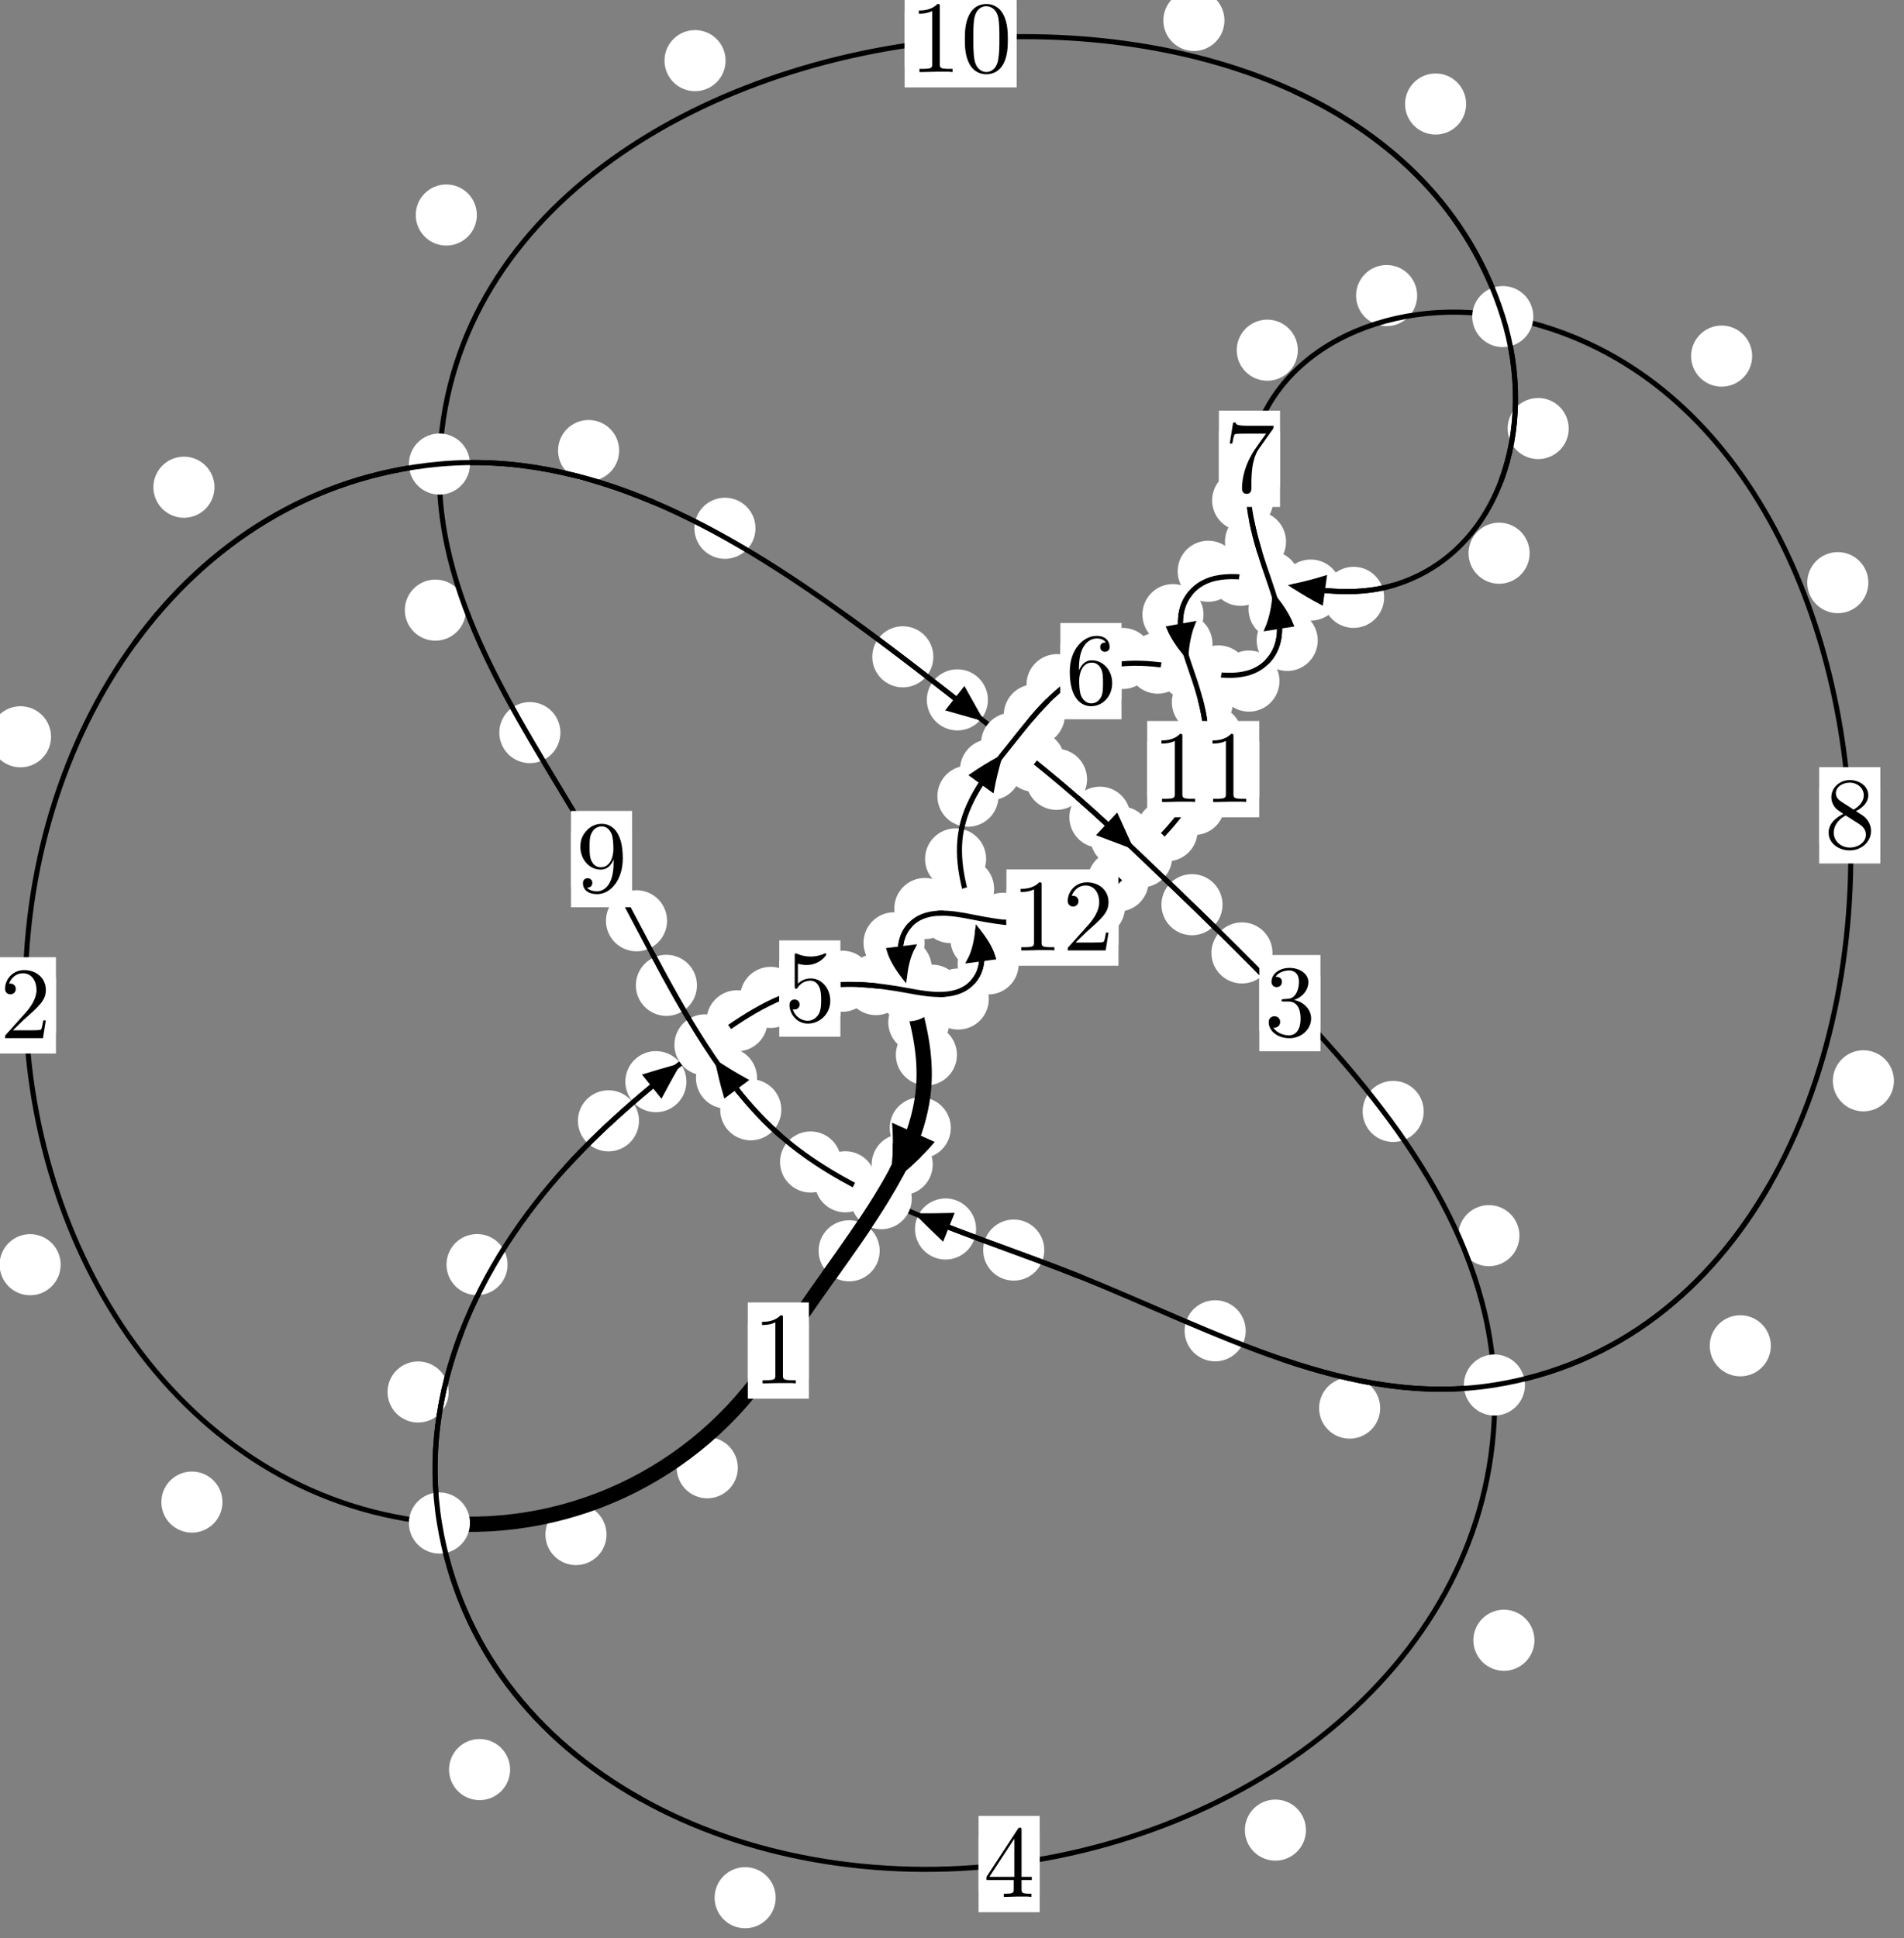 <?xml version="1.0"?>
<!-- Created by MetaPost 1.999 on 2021.07.05:2357 -->
<svg version="1.1" xmlns="http://www.w3.org/2000/svg" xmlns:xlink="http://www.w3.org/1999/xlink" width="186.32" height="189.636" viewBox="0 0 186.32 189.636">
<rect x="0" y="0" width="186.32" height="189.636" fill="#808080" stroke="none"/>
<!-- Original BoundingBox: -43.983704 -39.646957 142.336105 149.989365 -->
  <defs>
    <g transform="scale(0.01,0.01)" id="GLYPHcmr10_48">
      <path style="fill-rule: evenodd;" d="M460 -320C460 -400,455 -480,420 -554C374 -650,292 -666,250 -666C190 -666,117 -640,76 -547C44 -478,39 -400,39 -320C39 -245,43 -155,84 -79C127 2,200 22,249 22C303 22,379 1,423 -94C455 -163,460 -241,460 -320M249 -0C210 -0,151 -25,133 -121C122 -181,122 -273,122 -332C122 -396,122 -462,130 -516C149 -635,224 -644,249 -644C282 -644,348 -626,367 -527C377 -471,377 -395,377 -332C377 -257,377 -189,366 -125C351 -30,294 -0,249 -0"></path>
    </g>
    <g transform="scale(0.01,0.01)" id="GLYPHcmr10_49">
      <path style="fill-rule: evenodd;" d="M294 -640C294 -664,294 -666,271 -666C209 -602,121 -602,89 -602L89 -571C109 -571,168 -571,220 -597L220 -79C220 -43,217 -31,127 -31L95 -31L95 -0L257 -0L130 -3L217 -3L257 -3L297 -3L384 -3L419 -0L419 -31L387 -31C297 -31,294 -42,294 -79"></path>
    </g>
    <g transform="scale(0.01,0.01)" id="GLYPHcmr10_50">
      <path style="fill-rule: evenodd;" d="M127 -77L233 -180C389 -318,449 -372,449 -472C449 -586,359 -666,237 -666C124 -666,50 -574,50 -485C50 -429,100 -429,103 -429C120 -429,155 -441,155 -482C155 -508,137 -534,102 -534C94 -534,92 -534,89 -533C112 -598,166 -635,224 -635C315 -635,358 -554,358 -472C358 -392,308 -313,253 -251L61 -37C50 -26,50 -24,50 -0L421 -0L449 -174L424 -174C419 -144,412 -100,402 -85C395 -77,329 -77,307 -77"></path>
    </g>
    <g transform="scale(0.01,0.01)" id="GLYPHcmr10_51">
      <path style="fill-rule: evenodd;" d="M290 -352C372 -379,430 -449,430 -528C430 -610,342 -666,246 -666C145 -666,69 -606,69 -530C69 -497,91 -478,120 -478C151 -478,171 -500,171 -529C171 -579,124 -579,109 -579C140 -628,206 -641,242 -641C283 -641,338 -619,338 -529C338 -517,336 -459,310 -415C280 -367,246 -364,221 -363C213 -362,189 -360,182 -360C174 -359,167 -358,167 -348C167 -337,174 -337,191 -337L235 -337C317 -337,354 -269,354 -171C354 -35,285 -6,241 -6C198 -6,123 -23,88 -82C123 -77,154 -99,154 -137C154 -173,127 -193,98 -193C74 -193,42 -179,42 -135C42 -44,135 22,244 22C366 22,457 -69,457 -171C457 -253,394 -331,290 -352"></path>
    </g>
    <g transform="scale(0.01,0.01)" id="GLYPHcmr10_52">
      <path style="fill-rule: evenodd;" d="M294 -165L294 -78C294 -42,292 -31,218 -31L197 -31L197 -0L332 -0L238 -3L290 -3L332 -3L374 -3L427 -3L468 -0L468 -31L447 -31C373 -31,371 -42,371 -78L371 -165L471 -165L471 -196L371 -196L371 -651C371 -671,371 -677,355 -677C346 -677,343 -677,335 -665L28 -196L28 -165M300 -196L56 -196L300 -569"></path>
    </g>
    <g transform="scale(0.01,0.01)" id="GLYPHcmr10_53">
      <path style="fill-rule: evenodd;" d="M449 -201C449 -320,367 -420,259 -420C211 -420,168 -404,132 -369L132 -564C152 -558,185 -551,217 -551C340 -551,410 -642,410 -655C410 -661,407 -666,400 -666C399 -666,397 -666,392 -663C372 -654,323 -634,256 -634C216 -634,170 -641,123 -662C115 -665,113 -665,111 -665C101 -665,101 -657,101 -641L101 -345C101 -327,101 -319,115 -319C122 -319,124 -322,128 -328C139 -344,176 -398,257 -398C309 -398,334 -352,342 -334C358 -297,360 -258,360 -208C360 -173,360 -113,336 -71C312 -32,275 -6,229 -6C156 -6,99 -59,82 -118C85 -117,88 -116,99 -116C132 -116,149 -141,149 -165C149 -189,132 -214,99 -214C85 -214,50 -207,50 -161C50 -75,119 22,231 22C347 22,449 -74,449 -201"></path>
    </g>
    <g transform="scale(0.01,0.01)" id="GLYPHcmr10_54">
      <path style="fill-rule: evenodd;" d="M132 -328L132 -352C132 -605,256 -641,307 -641C331 -641,373 -635,395 -601C380 -601,340 -601,340 -556C340 -525,364 -510,386 -510C402 -510,432 -519,432 -558C432 -618,388 -666,305 -666C177 -666,42 -537,42 -316C42 -49,158 22,251 22C362 22,457 -72,457 -204C457 -331,368 -427,257 -427C189 -427,152 -376,132 -328M251 -6C188 -6,158 -66,152 -81C134 -128,134 -208,134 -226C134 -304,166 -404,256 -404C272 -404,318 -404,349 -342C367 -305,367 -254,367 -205C367 -157,367 -107,350 -71C320 -11,274 -6,251 -6"></path>
    </g>
    <g transform="scale(0.01,0.01)" id="GLYPHcmr10_55">
      <path style="fill-rule: evenodd;" d="M476 -609C485 -621,485 -623,485 -644L242 -644C120 -644,118 -657,114 -676L89 -676L56 -470L81 -470C84 -486,93 -549,106 -561C113 -567,191 -567,204 -567L411 -567C400 -551,321 -442,299 -409C209 -274,176 -135,176 -33C176 -23,176 22,222 22C268 22,268 -23,268 -33L268 -84C268 -139,271 -194,279 -248C283 -271,297 -357,341 -419"></path>
    </g>
    <g transform="scale(0.01,0.01)" id="GLYPHcmr10_56">
      <path style="fill-rule: evenodd;" d="M163 -457C117 -487,113 -521,113 -538C113 -599,178 -641,249 -641C322 -641,386 -589,386 -517C386 -460,347 -412,287 -377M309 -362C381 -399,430 -451,430 -517C430 -609,341 -666,250 -666C150 -666,69 -592,69 -499C69 -481,71 -436,113 -389C124 -377,161 -352,186 -335C128 -306,42 -250,42 -151C42 -45,144 22,249 22C362 22,457 -61,457 -168C457 -204,446 -249,408 -291C389 -312,373 -322,309 -362M209 -320L332 -242C360 -223,407 -193,407 -132C407 -58,332 -6,250 -6C164 -6,92 -68,92 -151C92 -209,124 -273,209 -320"></path>
    </g>
    <g transform="scale(0.01,0.01)" id="GLYPHcmr10_57">
      <path style="fill-rule: evenodd;" d="M367 -318L367 -286C367 -52,263 -6,205 -6C188 -6,134 -8,107 -42C151 -42,159 -71,159 -88C159 -119,135 -134,113 -134C97 -134,67 -125,67 -86C67 -19,121 22,206 22C335 22,457 -114,457 -329C457 -598,342 -666,253 -666C198 -666,149 -648,106 -603C65 -558,42 -516,42 -441C42 -316,130 -218,242 -218C303 -218,344 -260,367 -318M243 -241C227 -241,181 -241,150 -304C132 -341,132 -391,132 -440C132 -494,132 -541,153 -578C180 -628,218 -641,253 -641C299 -641,332 -607,349 -562C361 -530,365 -467,365 -421C365 -338,331 -241,243 -241"></path>
    </g>
  </defs>
  <path d="M72.199 143.594C72.199 142.801,71.884 142.041,71.324 141.48C70.763 140.92,70.003 140.605,69.21 140.605C68.418 140.605,67.658 140.92,67.097 141.48C66.537 142.041,66.222 142.801,66.222 143.594C66.222 144.386,66.537 145.146,67.097 145.707C67.658 146.267,68.418 146.582,69.21 146.582C70.003 146.582,70.763 146.267,71.324 145.707C71.884 145.146,72.199 144.386,72.199 143.594Z" style="fill: rgb(100%,100%,100%);stroke: none;"></path>
  <path d="M79.156 132.13C79.156 131.337,78.841 130.577,78.28 130.016C77.72 129.456,76.96 129.141,76.167 129.141C75.374 129.141,74.614 129.456,74.054 130.016C73.493 130.577,73.178 131.337,73.178 132.13C73.178 132.922,73.493 133.683,74.054 134.243C74.614 134.804,75.374 135.119,76.167 135.119C76.96 135.119,77.72 134.804,78.28 134.243C78.841 133.683,79.156 132.922,79.156 132.13Z" style="fill: rgb(100%,100%,100%);stroke: none;"></path>
  <path d="M21.767 146.953C21.767 146.161,21.452 145.401,20.891 144.84C20.331 144.28,19.571 143.965,18.778 143.965C17.985 143.965,17.225 144.28,16.665 144.84C16.104 145.401,15.789 146.161,15.789 146.953C15.789 147.746,16.104 148.506,16.665 149.067C17.225 149.627,17.985 149.942,18.778 149.942C19.571 149.942,20.331 149.627,20.891 149.067C21.452 148.506,21.767 147.746,21.767 146.953Z" style="fill: rgb(100%,100%,100%);stroke: none;"></path>
  <path d="M59.351 150.129C59.351 149.336,59.036 148.576,58.475 148.016C57.915 147.455,57.155 147.14,56.362 147.14C55.569 147.14,54.809 147.455,54.249 148.016C53.688 148.576,53.373 149.336,53.373 150.129C53.373 150.922,53.688 151.682,54.249 152.242C54.809 152.803,55.569 153.118,56.362 153.118C57.155 153.118,57.915 152.803,58.475 152.242C59.036 151.682,59.351 150.922,59.351 150.129Z" style="fill: rgb(100%,100%,100%);stroke: none;"></path>
  <path d="M4.994 72.081C4.994 71.288,4.679 70.528,4.118 69.968C3.558 69.407,2.798 69.092,2.005 69.092C1.212 69.092,0.452 69.407,-0.108 69.968C-0.669 70.528,-0.984 71.288,-0.984 72.081C-0.984 72.874,-0.669 73.634,-0.108 74.194C0.452 74.755,1.212 75.07,2.005 75.07C2.798 75.07,3.558 74.755,4.118 74.194C4.679 73.634,4.994 72.874,4.994 72.081Z" style="fill: rgb(100%,100%,100%);stroke: none;"></path>
  <path d="M5.937 123.729C5.937 122.936,5.622 122.176,5.062 121.616C4.501 121.055,3.741 120.74,2.949 120.74C2.156 120.74,1.396 121.055,0.835 121.616C0.275 122.176,-0.04 122.936,-0.04 123.729C-0.04 124.522,0.275 125.282,0.835 125.842C1.396 126.403,2.156 126.718,2.949 126.718C3.741 126.718,4.501 126.403,5.062 125.842C5.622 125.282,5.937 124.522,5.937 123.729Z" style="fill: rgb(100%,100%,100%);stroke: none;"></path>
  <path d="M60.588 44.079C60.588 43.286,60.273 42.526,59.712 41.965C59.152 41.405,58.392 41.09,57.599 41.09C56.806 41.09,56.046 41.405,55.486 41.965C54.925 42.526,54.61 43.286,54.61 44.079C54.61 44.871,54.925 45.632,55.486 46.192C56.046 46.752,56.806 47.067,57.599 47.067C58.392 47.067,59.152 46.752,59.712 46.192C60.273 45.632,60.588 44.871,60.588 44.079Z" style="fill: rgb(100%,100%,100%);stroke: none;"></path>
  <path d="M20.988 47.666C20.988 46.873,20.673 46.113,20.113 45.553C19.552 44.992,18.792 44.677,18 44.677C17.207 44.677,16.447 44.992,15.886 45.553C15.326 46.113,15.011 46.873,15.011 47.666C15.011 48.459,15.326 49.219,15.886 49.779C16.447 50.34,17.207 50.655,18 50.655C18.792 50.655,19.552 50.34,20.113 49.779C20.673 49.219,20.988 48.459,20.988 47.666Z" style="fill: rgb(100%,100%,100%);stroke: none;"></path>
  <path d="M91.336 64.258C91.336 63.466,91.021 62.705,90.461 62.145C89.901 61.584,89.14 61.269,88.348 61.269C87.555 61.269,86.795 61.584,86.234 62.145C85.674 62.705,85.359 63.466,85.359 64.258C85.359 65.051,85.674 65.811,86.234 66.372C86.795 66.932,87.555 67.247,88.348 67.247C89.14 67.247,89.901 66.932,90.461 66.372C91.021 65.811,91.336 65.051,91.336 64.258Z" style="fill: rgb(100%,100%,100%);stroke: none;"></path>
  <path d="M73.93 51.683C73.93 50.89,73.615 50.13,73.055 49.57C72.494 49.009,71.734 48.694,70.941 48.694C70.149 48.694,69.388 49.009,68.828 49.57C68.268 50.13,67.953 50.89,67.953 51.683C67.953 52.476,68.268 53.236,68.828 53.796C69.388 54.357,70.149 54.672,70.941 54.672C71.734 54.672,72.494 54.357,73.055 53.796C73.615 53.236,73.93 52.476,73.93 51.683Z" style="fill: rgb(100%,100%,100%);stroke: none;"></path>
  <path d="M104.182 74.478C104.182 73.686,103.867 72.926,103.306 72.365C102.746 71.805,101.986 71.49,101.193 71.49C100.4 71.49,99.64 71.805,99.08 72.365C98.519 72.926,98.204 73.686,98.204 74.478C98.204 75.271,98.519 76.031,99.08 76.592C99.64 77.152,100.4 77.467,101.193 77.467C101.986 77.467,102.746 77.152,103.306 76.592C103.867 76.031,104.182 75.271,104.182 74.478Z" style="fill: rgb(100%,100%,100%);stroke: none;"></path>
  <path d="M96.674 68.471C96.674 67.678,96.359 66.918,95.798 66.358C95.238 65.797,94.478 65.482,93.685 65.482C92.892 65.482,92.132 65.797,91.572 66.358C91.011 66.918,90.696 67.678,90.696 68.471C90.696 69.264,91.011 70.024,91.572 70.584C92.132 71.145,92.892 71.46,93.685 71.46C94.478 71.46,95.238 71.145,95.798 70.584C96.359 70.024,96.674 69.264,96.674 68.471Z" style="fill: rgb(100%,100%,100%);stroke: none;"></path>
  <path d="M110.622 79.949C110.622 79.157,110.307 78.397,109.747 77.836C109.186 77.276,108.426 76.961,107.634 76.961C106.841 76.961,106.081 77.276,105.52 77.836C104.96 78.397,104.645 79.157,104.645 79.949C104.645 80.742,104.96 81.502,105.52 82.063C106.081 82.623,106.841 82.938,107.634 82.938C108.426 82.938,109.186 82.623,109.747 82.063C110.307 81.502,110.622 80.742,110.622 79.949Z" style="fill: rgb(100%,100%,100%);stroke: none;"></path>
  <path d="M106.377 76.245C106.377 75.452,106.062 74.692,105.502 74.132C104.941 73.571,104.181 73.256,103.389 73.256C102.596 73.256,101.836 73.571,101.275 74.132C100.715 74.692,100.4 75.452,100.4 76.245C100.4 77.038,100.715 77.798,101.275 78.358C101.836 78.919,102.596 79.234,103.389 79.234C104.181 79.234,104.941 78.919,105.502 78.358C106.062 77.798,106.377 77.038,106.377 76.245Z" style="fill: rgb(100%,100%,100%);stroke: none;"></path>
  <path d="M119.632 88.508C119.632 87.715,119.318 86.955,118.757 86.395C118.197 85.834,117.436 85.519,116.644 85.519C115.851 85.519,115.091 85.834,114.53 86.395C113.97 86.955,113.655 87.715,113.655 88.508C113.655 89.301,113.97 90.061,114.53 90.621C115.091 91.182,115.851 91.497,116.644 91.497C117.436 91.497,118.197 91.182,118.757 90.621C119.318 90.061,119.632 89.301,119.632 88.508Z" style="fill: rgb(100%,100%,100%);stroke: none;"></path>
  <path d="M112.669 81.885C112.669 81.092,112.354 80.332,111.794 79.772C111.233 79.211,110.473 78.896,109.681 78.896C108.888 78.896,108.128 79.211,107.567 79.772C107.007 80.332,106.692 81.092,106.692 81.885C106.692 82.678,107.007 83.438,107.567 83.998C108.128 84.559,108.888 84.874,109.681 84.874C110.473 84.874,111.233 84.559,111.794 83.998C112.354 83.438,112.669 82.678,112.669 81.885Z" style="fill: rgb(100%,100%,100%);stroke: none;"></path>
  <path d="M139.321 108.734C139.321 107.941,139.007 107.181,138.446 106.62C137.886 106.06,137.125 105.745,136.333 105.745C135.54 105.745,134.78 106.06,134.219 106.62C133.659 107.181,133.344 107.941,133.344 108.734C133.344 109.526,133.659 110.287,134.219 110.847C134.78 111.408,135.54 111.722,136.333 111.722C137.125 111.722,137.886 111.408,138.446 110.847C139.007 110.287,139.321 109.526,139.321 108.734Z" style="fill: rgb(100%,100%,100%);stroke: none;"></path>
  <path d="M124.522 93.227C124.522 92.434,124.207 91.674,123.647 91.113C123.086 90.553,122.326 90.238,121.534 90.238C120.741 90.238,119.981 90.553,119.42 91.113C118.86 91.674,118.545 92.434,118.545 93.227C118.545 94.019,118.86 94.78,119.42 95.34C119.981 95.901,120.741 96.216,121.534 96.216C122.326 96.216,123.086 95.901,123.647 95.34C124.207 94.78,124.522 94.019,124.522 93.227Z" style="fill: rgb(100%,100%,100%);stroke: none;"></path>
  <path d="M150.157 160.472C150.157 159.679,149.842 158.919,149.282 158.358C148.721 157.798,147.961 157.483,147.168 157.483C146.376 157.483,145.616 157.798,145.055 158.358C144.495 158.919,144.18 159.679,144.18 160.472C144.18 161.264,144.495 162.024,145.055 162.585C145.616 163.145,146.376 163.46,147.168 163.46C147.961 163.46,148.721 163.145,149.282 162.585C149.842 162.024,150.157 161.264,150.157 160.472Z" style="fill: rgb(100%,100%,100%);stroke: none;"></path>
  <path d="M148.686 120.888C148.686 120.095,148.371 119.335,147.81 118.774C147.25 118.214,146.49 117.899,145.697 117.899C144.904 117.899,144.144 118.214,143.584 118.774C143.023 119.335,142.708 120.095,142.708 120.888C142.708 121.68,143.023 122.44,143.584 123.001C144.144 123.561,144.904 123.876,145.697 123.876C146.49 123.876,147.25 123.561,147.81 123.001C148.371 122.44,148.686 121.68,148.686 120.888Z" style="fill: rgb(100%,100%,100%);stroke: none;"></path>
  <path d="M75.906 185.658C75.906 184.866,75.592 184.105,75.031 183.545C74.471 182.984,73.71 182.669,72.918 182.669C72.125 182.669,71.365 182.984,70.804 183.545C70.244 184.105,69.929 184.866,69.929 185.658C69.929 186.451,70.244 187.211,70.804 187.772C71.365 188.332,72.125 188.647,72.918 188.647C73.71 188.647,74.471 188.332,75.031 187.772C75.592 187.211,75.906 186.451,75.906 185.658Z" style="fill: rgb(100%,100%,100%);stroke: none;"></path>
  <path d="M127.796 179.043C127.796 178.251,127.481 177.491,126.921 176.93C126.36 176.37,125.6 176.055,124.807 176.055C124.015 176.055,123.255 176.37,122.694 176.93C122.134 177.491,121.819 178.251,121.819 179.043C121.819 179.836,122.134 180.596,122.694 181.157C123.255 181.717,124.015 182.032,124.807 182.032C125.6 182.032,126.36 181.717,126.921 181.157C127.481 180.596,127.796 179.836,127.796 179.043Z" style="fill: rgb(100%,100%,100%);stroke: none;"></path>
  <path d="M43.901 136.182C43.901 135.389,43.586 134.629,43.025 134.068C42.465 133.508,41.705 133.193,40.912 133.193C40.119 133.193,39.359 133.508,38.799 134.068C38.238 134.629,37.923 135.389,37.923 136.182C37.923 136.974,38.238 137.734,38.799 138.295C39.359 138.855,40.119 139.17,40.912 139.17C41.705 139.17,42.465 138.855,43.025 138.295C43.586 137.734,43.901 136.974,43.901 136.182Z" style="fill: rgb(100%,100%,100%);stroke: none;"></path>
  <path d="M49.918 173.123C49.918 172.33,49.603 171.57,49.043 171.01C48.483 170.449,47.722 170.134,46.93 170.134C46.137 170.134,45.377 170.449,44.816 171.01C44.256 171.57,43.941 172.33,43.941 173.123C43.941 173.916,44.256 174.676,44.816 175.236C45.377 175.797,46.137 176.112,46.93 176.112C47.722 176.112,48.483 175.797,49.043 175.236C49.603 174.676,49.918 173.916,49.918 173.123Z" style="fill: rgb(100%,100%,100%);stroke: none;"></path>
  <path d="M62.529 109.653C62.529 108.861,62.215 108.101,61.654 107.54C61.094 106.98,60.333 106.665,59.541 106.665C58.748 106.665,57.988 106.98,57.427 107.54C56.867 108.101,56.552 108.861,56.552 109.653C56.552 110.446,56.867 111.206,57.427 111.767C57.988 112.327,58.748 112.642,59.541 112.642C60.333 112.642,61.094 112.327,61.654 111.767C62.215 111.206,62.529 110.446,62.529 109.653Z" style="fill: rgb(100%,100%,100%);stroke: none;"></path>
  <path d="M49.671 123.718C49.671 122.926,49.356 122.165,48.795 121.605C48.235 121.044,47.475 120.73,46.682 120.73C45.889 120.73,45.129 121.044,44.569 121.605C44.008 122.165,43.693 122.926,43.693 123.718C43.693 124.511,44.008 125.271,44.569 125.832C45.129 126.392,45.889 126.707,46.682 126.707C47.475 126.707,48.235 126.392,48.795 125.832C49.356 125.271,49.671 124.511,49.671 123.718Z" style="fill: rgb(100%,100%,100%);stroke: none;"></path>
  <path d="M75.116 99.867C75.116 99.074,74.801 98.314,74.241 97.754C73.68 97.193,72.92 96.878,72.127 96.878C71.335 96.878,70.574 97.193,70.014 97.754C69.454 98.314,69.139 99.074,69.139 99.867C69.139 100.66,69.454 101.42,70.014 101.98C70.574 102.541,71.335 102.856,72.127 102.856C72.92 102.856,73.68 102.541,74.241 101.98C74.801 101.42,75.116 100.66,75.116 99.867Z" style="fill: rgb(100%,100%,100%);stroke: none;"></path>
  <path d="M67.171 105.821C67.171 105.028,66.856 104.268,66.296 103.707C65.735 103.147,64.975 102.832,64.182 102.832C63.39 102.832,62.63 103.147,62.069 103.707C61.509 104.268,61.194 105.028,61.194 105.821C61.194 106.613,61.509 107.374,62.069 107.934C62.63 108.495,63.39 108.81,64.182 108.81C64.975 108.81,65.735 108.495,66.296 107.934C66.856 107.374,67.171 106.613,67.171 105.821Z" style="fill: rgb(100%,100%,100%);stroke: none;"></path>
  <path d="M85.416 95.995C85.416 95.202,85.101 94.442,84.54 93.882C83.98 93.321,83.22 93.006,82.427 93.006C81.634 93.006,80.874 93.321,80.314 93.882C79.753 94.442,79.438 95.202,79.438 95.995C79.438 96.788,79.753 97.548,80.314 98.108C80.874 98.669,81.634 98.984,82.427 98.984C83.22 98.984,83.98 98.669,84.54 98.108C85.101 97.548,85.416 96.788,85.416 95.995Z" style="fill: rgb(100%,100%,100%);stroke: none;"></path>
  <path d="M78.401 97.579C78.401 96.786,78.086 96.026,77.526 95.466C76.965 94.905,76.205 94.59,75.412 94.59C74.62 94.59,73.859 94.905,73.299 95.466C72.738 96.026,72.424 96.786,72.424 97.579C72.424 98.372,72.738 99.132,73.299 99.692C73.859 100.253,74.62 100.568,75.412 100.568C76.205 100.568,76.965 100.253,77.526 99.692C78.086 99.132,78.401 98.372,78.401 97.579Z" style="fill: rgb(100%,100%,100%);stroke: none;"></path>
  <path d="M94.199 97.361C94.199 96.569,93.884 95.809,93.323 95.248C92.763 94.688,92.003 94.373,91.21 94.373C90.417 94.373,89.657 94.688,89.097 95.248C88.536 95.809,88.221 96.569,88.221 97.361C88.221 98.154,88.536 98.914,89.097 99.475C89.657 100.035,90.417 100.35,91.21 100.35C92.003 100.35,92.763 100.035,93.323 99.475C93.884 98.914,94.199 98.154,94.199 97.361Z" style="fill: rgb(100%,100%,100%);stroke: none;"></path>
  <path d="M88.701 96.323C88.701 95.53,88.386 94.77,87.825 94.21C87.265 93.649,86.504 93.334,85.712 93.334C84.919 93.334,84.159 93.649,83.598 94.21C83.038 94.77,82.723 95.53,82.723 96.323C82.723 97.116,83.038 97.876,83.598 98.436C84.159 98.997,84.919 99.312,85.712 99.312C86.504 99.312,87.265 98.997,87.825 98.436C88.386 97.876,88.701 97.116,88.701 96.323Z" style="fill: rgb(100%,100%,100%);stroke: none;"></path>
  <path d="M99.688 94.304C99.688 93.512,99.373 92.752,98.813 92.191C98.252 91.631,97.492 91.316,96.699 91.316C95.907 91.316,95.146 91.631,94.586 92.191C94.025 92.752,93.71 93.512,93.71 94.304C93.71 95.097,94.025 95.857,94.586 96.418C95.146 96.978,95.907 97.293,96.699 97.293C97.492 97.293,98.252 96.978,98.813 96.418C99.373 95.857,99.688 95.097,99.688 94.304Z" style="fill: rgb(100%,100%,100%);stroke: none;"></path>
  <path d="M96.763 97.737C96.763 96.944,96.448 96.184,95.887 95.624C95.327 95.063,94.566 94.748,93.774 94.748C92.981 94.748,92.221 95.063,91.66 95.624C91.1 96.184,90.785 96.944,90.785 97.737C90.785 98.53,91.1 99.29,91.66 99.85C92.221 100.411,92.981 100.726,93.774 100.726C94.566 100.726,95.327 100.411,95.887 99.85C96.448 99.29,96.763 98.53,96.763 97.737Z" style="fill: rgb(100%,100%,100%);stroke: none;"></path>
  <path d="M97.282 86.952C97.282 86.159,96.967 85.399,96.407 84.839C95.846 84.278,95.086 83.963,94.293 83.963C93.501 83.963,92.741 84.278,92.18 84.839C91.62 85.399,91.305 86.159,91.305 86.952C91.305 87.745,91.62 88.505,92.18 89.066C92.741 89.626,93.501 89.941,94.293 89.941C95.086 89.941,95.846 89.626,96.407 89.066C96.967 88.505,97.282 87.745,97.282 86.952Z" style="fill: rgb(100%,100%,100%);stroke: none;"></path>
  <path d="M98.981 91.89C98.981 91.098,98.666 90.338,98.105 89.777C97.545 89.217,96.785 88.902,95.992 88.902C95.199 88.902,94.439 89.217,93.879 89.777C93.318 90.338,93.003 91.098,93.003 91.89C93.003 92.683,93.318 93.443,93.879 94.004C94.439 94.564,95.199 94.879,95.992 94.879C96.785 94.879,97.545 94.564,98.105 94.004C98.666 93.443,98.981 92.683,98.981 91.89Z" style="fill: rgb(100%,100%,100%);stroke: none;"></path>
  <path d="M97.708 77.893C97.708 77.101,97.393 76.34,96.833 75.78C96.272 75.219,95.512 74.904,94.72 74.904C93.927 74.904,93.167 75.219,92.606 75.78C92.046 76.34,91.731 77.101,91.731 77.893C91.731 78.686,92.046 79.446,92.606 80.007C93.167 80.567,93.927 80.882,94.72 80.882C95.512 80.882,96.272 80.567,96.833 80.007C97.393 79.446,97.708 78.686,97.708 77.893Z" style="fill: rgb(100%,100%,100%);stroke: none;"></path>
  <path d="M96.501 84.032C96.501 83.239,96.186 82.479,95.625 81.919C95.065 81.358,94.304 81.043,93.512 81.043C92.719 81.043,91.959 81.358,91.398 81.919C90.838 82.479,90.523 83.239,90.523 84.032C90.523 84.825,90.838 85.585,91.398 86.145C91.959 86.706,92.719 87.021,93.512 87.021C94.304 87.021,95.065 86.706,95.625 86.145C96.186 85.585,96.501 84.825,96.501 84.032Z" style="fill: rgb(100%,100%,100%);stroke: none;"></path>
  <path d="M104.207 69.939C104.207 69.146,103.892 68.386,103.331 67.825C102.771 67.265,102.011 66.95,101.218 66.95C100.425 66.95,99.665 67.265,99.105 67.825C98.544 68.386,98.229 69.146,98.229 69.939C98.229 70.731,98.544 71.491,99.105 72.052C99.665 72.612,100.425 72.927,101.218 72.927C102.011 72.927,102.771 72.612,103.331 72.052C103.892 71.491,104.207 70.731,104.207 69.939Z" style="fill: rgb(100%,100%,100%);stroke: none;"></path>
  <path d="M99.92 75.294C99.92 74.502,99.605 73.741,99.044 73.181C98.484 72.621,97.724 72.306,96.931 72.306C96.138 72.306,95.378 72.621,94.818 73.181C94.257 73.741,93.942 74.502,93.942 75.294C93.942 76.087,94.257 76.847,94.818 77.408C95.378 77.968,96.138 78.283,96.931 78.283C97.724 78.283,98.484 77.968,99.044 77.408C99.605 76.847,99.92 76.087,99.92 75.294Z" style="fill: rgb(100%,100%,100%);stroke: none;"></path>
  <path d="M112.854 64.42C112.854 63.627,112.539 62.867,111.979 62.307C111.418 61.746,110.658 61.431,109.865 61.431C109.073 61.431,108.313 61.746,107.752 62.307C107.192 62.867,106.877 63.627,106.877 64.42C106.877 65.213,107.192 65.973,107.752 66.533C108.313 67.094,109.073 67.409,109.865 67.409C110.658 67.409,111.418 67.094,111.979 66.533C112.539 65.973,112.854 65.213,112.854 64.42Z" style="fill: rgb(100%,100%,100%);stroke: none;"></path>
  <path d="M106.429 66.981C106.429 66.189,106.114 65.429,105.554 64.868C104.993 64.308,104.233 63.993,103.44 63.993C102.648 63.993,101.887 64.308,101.327 64.868C100.766 65.429,100.452 66.189,100.452 66.981C100.452 67.774,100.766 68.534,101.327 69.095C101.887 69.655,102.648 69.97,103.44 69.97C104.233 69.97,104.993 69.655,105.554 69.095C106.114 68.534,106.429 67.774,106.429 66.981Z" style="fill: rgb(100%,100%,100%);stroke: none;"></path>
  <path d="M122.229 66.128C122.229 65.335,121.914 64.575,121.353 64.014C120.793 63.454,120.033 63.139,119.24 63.139C118.447 63.139,117.687 63.454,117.127 64.014C116.566 64.575,116.251 65.335,116.251 66.128C116.251 66.92,116.566 67.681,117.127 68.241C117.687 68.801,118.447 69.116,119.24 69.116C120.033 69.116,120.793 68.801,121.353 68.241C121.914 67.681,122.229 66.92,122.229 66.128Z" style="fill: rgb(100%,100%,100%);stroke: none;"></path>
  <path d="M116.279 64.877C116.279 64.084,115.964 63.324,115.404 62.764C114.843 62.203,114.083 61.888,113.29 61.888C112.498 61.888,111.738 62.203,111.177 62.764C110.617 63.324,110.302 64.084,110.302 64.877C110.302 65.67,110.617 66.43,111.177 66.99C111.738 67.551,112.498 67.866,113.29 67.866C114.083 67.866,114.843 67.551,115.404 66.99C115.964 66.43,116.279 65.67,116.279 64.877Z" style="fill: rgb(100%,100%,100%);stroke: none;"></path>
  <path d="M128.95 62.653C128.95 61.86,128.635 61.1,128.075 60.539C127.514 59.979,126.754 59.664,125.962 59.664C125.169 59.664,124.409 59.979,123.848 60.539C123.288 61.1,122.973 61.86,122.973 62.653C122.973 63.445,123.288 64.206,123.848 64.766C124.409 65.327,125.169 65.642,125.962 65.642C126.754 65.642,127.514 65.327,128.075 64.766C128.635 64.206,128.95 63.445,128.95 62.653Z" style="fill: rgb(100%,100%,100%);stroke: none;"></path>
  <path d="M125.205 66.632C125.205 65.839,124.89 65.079,124.33 64.519C123.77 63.958,123.009 63.643,122.217 63.643C121.424 63.643,120.664 63.958,120.103 64.519C119.543 65.079,119.228 65.839,119.228 66.632C119.228 67.425,119.543 68.185,120.103 68.745C120.664 69.306,121.424 69.621,122.217 69.621C123.009 69.621,123.77 69.306,124.33 68.745C124.89 68.185,125.205 67.425,125.205 66.632Z" style="fill: rgb(100%,100%,100%);stroke: none;"></path>
  <path d="M125.848 52.994C125.848 52.201,125.533 51.441,124.972 50.881C124.412 50.32,123.652 50.005,122.859 50.005C122.066 50.005,121.306 50.32,120.746 50.881C120.185 51.441,119.87 52.201,119.87 52.994C119.87 53.787,120.185 54.547,120.746 55.107C121.306 55.668,122.066 55.983,122.859 55.983C123.652 55.983,124.412 55.668,124.972 55.107C125.533 54.547,125.848 53.787,125.848 52.994Z" style="fill: rgb(100%,100%,100%);stroke: none;"></path>
  <path d="M128.155 59.587C128.155 58.794,127.841 58.034,127.28 57.474C126.72 56.913,125.959 56.598,125.167 56.598C124.374 56.598,123.614 56.913,123.053 57.474C122.493 58.034,122.178 58.794,122.178 59.587C122.178 60.38,122.493 61.14,123.053 61.7C123.614 62.261,124.374 62.576,125.167 62.576C125.959 62.576,126.72 62.261,127.28 61.7C127.841 61.14,128.155 60.38,128.155 59.587Z" style="fill: rgb(100%,100%,100%);stroke: none;"></path>
  <path d="M127.001 34.261C127.001 33.468,126.686 32.708,126.126 32.147C125.565 31.587,124.805 31.272,124.013 31.272C123.22 31.272,122.46 31.587,121.899 32.147C121.339 32.708,121.024 33.468,121.024 34.261C121.024 35.053,121.339 35.814,121.899 36.374C122.46 36.935,123.22 37.249,124.013 37.249C124.805 37.249,125.565 36.935,126.126 36.374C126.686 35.814,127.001 35.053,127.001 34.261Z" style="fill: rgb(100%,100%,100%);stroke: none;"></path>
  <path d="M124.592 48.955C124.592 48.162,124.277 47.402,123.717 46.841C123.156 46.281,122.396 45.966,121.603 45.966C120.811 45.966,120.05 46.281,119.49 46.841C118.929 47.402,118.615 48.162,118.615 48.955C118.615 49.747,118.929 50.508,119.49 51.068C120.05 51.629,120.811 51.943,121.603 51.943C122.396 51.943,123.156 51.629,123.717 51.068C124.277 50.508,124.592 49.747,124.592 48.955Z" style="fill: rgb(100%,100%,100%);stroke: none;"></path>
  <path d="M171.462 34.838C171.462 34.045,171.147 33.285,170.587 32.725C170.026 32.164,169.266 31.849,168.473 31.849C167.681 31.849,166.921 32.164,166.36 32.725C165.8 33.285,165.485 34.045,165.485 34.838C165.485 35.631,165.8 36.391,166.36 36.951C166.921 37.512,167.681 37.827,168.473 37.827C169.266 37.827,170.026 37.512,170.587 36.951C171.147 36.391,171.462 35.631,171.462 34.838Z" style="fill: rgb(100%,100%,100%);stroke: none;"></path>
  <path d="M138.679 28.918C138.679 28.125,138.364 27.365,137.804 26.804C137.243 26.244,136.483 25.929,135.69 25.929C134.898 25.929,134.138 26.244,133.577 26.804C133.017 27.365,132.702 28.125,132.702 28.918C132.702 29.71,133.017 30.47,133.577 31.031C134.138 31.591,134.898 31.906,135.69 31.906C136.483 31.906,137.243 31.591,137.804 31.031C138.364 30.47,138.679 29.71,138.679 28.918Z" style="fill: rgb(100%,100%,100%);stroke: none;"></path>
  <path d="M185.336 105.739C185.336 104.946,185.021 104.186,184.461 103.626C183.9 103.065,183.14 102.75,182.347 102.75C181.555 102.75,180.795 103.065,180.234 103.626C179.674 104.186,179.359 104.946,179.359 105.739C179.359 106.532,179.674 107.292,180.234 107.852C180.795 108.413,181.555 108.728,182.347 108.728C183.14 108.728,183.9 108.413,184.461 107.852C185.021 107.292,185.336 106.532,185.336 105.739Z" style="fill: rgb(100%,100%,100%);stroke: none;"></path>
  <path d="M182.831 57.002C182.831 56.209,182.516 55.449,181.956 54.889C181.395 54.328,180.635 54.013,179.842 54.013C179.05 54.013,178.289 54.328,177.729 54.889C177.168 55.449,176.853 56.209,176.853 57.002C176.853 57.795,177.168 58.555,177.729 59.115C178.289 59.676,179.05 59.991,179.842 59.991C180.635 59.991,181.395 59.676,181.956 59.115C182.516 58.555,182.831 57.795,182.831 57.002Z" style="fill: rgb(100%,100%,100%);stroke: none;"></path>
  <path d="M135.06 137.759C135.06 136.966,134.745 136.206,134.185 135.645C133.624 135.085,132.864 134.77,132.071 134.77C131.279 134.77,130.519 135.085,129.958 135.645C129.398 136.206,129.083 136.966,129.083 137.759C129.083 138.551,129.398 139.312,129.958 139.872C130.519 140.433,131.279 140.747,132.071 140.747C132.864 140.747,133.624 140.433,134.185 139.872C134.745 139.312,135.06 138.551,135.06 137.759Z" style="fill: rgb(100%,100%,100%);stroke: none;"></path>
  <path d="M173.289 131.662C173.289 130.87,172.974 130.11,172.414 129.549C171.853 128.989,171.093 128.674,170.3 128.674C169.508 128.674,168.747 128.989,168.187 129.549C167.627 130.11,167.312 130.87,167.312 131.662C167.312 132.455,167.627 133.215,168.187 133.776C168.747 134.336,169.508 134.651,170.3 134.651C171.093 134.651,171.853 134.336,172.414 133.776C172.974 133.215,173.289 132.455,173.289 131.662Z" style="fill: rgb(100%,100%,100%);stroke: none;"></path>
  <path d="M102.189 122.298C102.189 121.505,101.874 120.745,101.313 120.184C100.753 119.624,99.993 119.309,99.2 119.309C98.407 119.309,97.647 119.624,97.087 120.184C96.526 120.745,96.211 121.505,96.211 122.298C96.211 123.09,96.526 123.851,97.087 124.411C97.647 124.971,98.407 125.286,99.2 125.286C99.993 125.286,100.753 124.971,101.313 124.411C101.874 123.851,102.189 123.09,102.189 122.298Z" style="fill: rgb(100%,100%,100%);stroke: none;"></path>
  <path d="M121.901 130.195C121.901 129.402,121.587 128.642,121.026 128.081C120.466 127.521,119.705 127.206,118.913 127.206C118.12 127.206,117.36 127.521,116.799 128.081C116.239 128.642,115.924 129.402,115.924 130.195C115.924 130.987,116.239 131.747,116.799 132.308C117.36 132.868,118.12 133.183,118.913 133.183C119.705 133.183,120.466 132.868,121.026 132.308C121.587 131.747,121.901 130.987,121.901 130.195Z" style="fill: rgb(100%,100%,100%);stroke: none;"></path>
  <path d="M85.704 115.617C85.704 114.824,85.389 114.064,84.828 113.504C84.268 112.943,83.508 112.628,82.715 112.628C81.922 112.628,81.162 112.943,80.602 113.504C80.041 114.064,79.726 114.824,79.726 115.617C79.726 116.41,80.041 117.17,80.602 117.73C81.162 118.291,81.922 118.606,82.715 118.606C83.508 118.606,84.268 118.291,84.828 117.73C85.389 117.17,85.704 116.41,85.704 115.617Z" style="fill: rgb(100%,100%,100%);stroke: none;"></path>
  <path d="M95.518 120.235C95.518 119.442,95.203 118.682,94.642 118.122C94.082 117.561,93.321 117.246,92.529 117.246C91.736 117.246,90.976 117.561,90.415 118.122C89.855 118.682,89.54 119.442,89.54 120.235C89.54 121.028,89.855 121.788,90.415 122.348C90.976 122.909,91.736 123.224,92.529 123.224C93.321 123.224,94.082 122.909,94.642 122.348C95.203 121.788,95.518 121.028,95.518 120.235Z" style="fill: rgb(100%,100%,100%);stroke: none;"></path>
  <path d="M76.457 108.573C76.457 107.78,76.142 107.02,75.582 106.46C75.021 105.899,74.261 105.584,73.468 105.584C72.676 105.584,71.915 105.899,71.355 106.46C70.795 107.02,70.48 107.78,70.48 108.573C70.48 109.366,70.795 110.126,71.355 110.686C71.915 111.247,72.676 111.562,73.468 111.562C74.261 111.562,75.021 111.247,75.582 110.686C76.142 110.126,76.457 109.366,76.457 108.573Z" style="fill: rgb(100%,100%,100%);stroke: none;"></path>
  <path d="M82.309 113.681C82.309 112.889,81.994 112.128,81.433 111.568C80.873 111.007,80.113 110.692,79.32 110.692C78.527 110.692,77.767 111.007,77.207 111.568C76.646 112.128,76.331 112.889,76.331 113.681C76.331 114.474,76.646 115.234,77.207 115.795C77.767 116.355,78.527 116.67,79.32 116.67C80.113 116.67,80.873 116.355,81.433 115.795C81.994 115.234,82.309 114.474,82.309 113.681Z" style="fill: rgb(100%,100%,100%);stroke: none;"></path>
  <path d="M68.201 96.398C68.201 95.605,67.886 94.845,67.326 94.285C66.765 93.724,66.005 93.409,65.213 93.409C64.42 93.409,63.66 93.724,63.099 94.285C62.539 94.845,62.224 95.605,62.224 96.398C62.224 97.191,62.539 97.951,63.099 98.511C63.66 99.072,64.42 99.387,65.213 99.387C66.005 99.387,66.765 99.072,67.326 98.511C67.886 97.951,68.201 97.191,68.201 96.398Z" style="fill: rgb(100%,100%,100%);stroke: none;"></path>
  <path d="M74.083 105.477C74.083 104.684,73.768 103.924,73.208 103.363C72.647 102.803,71.887 102.488,71.094 102.488C70.302 102.488,69.542 102.803,68.981 103.363C68.421 103.924,68.106 104.684,68.106 105.477C68.106 106.269,68.421 107.029,68.981 107.59C69.542 108.15,70.302 108.465,71.094 108.465C71.887 108.465,72.647 108.15,73.208 107.59C73.768 107.029,74.083 106.269,74.083 105.477Z" style="fill: rgb(100%,100%,100%);stroke: none;"></path>
  <path d="M54.839 71.673C54.839 70.881,54.524 70.121,53.964 69.56C53.404 69,52.643 68.685,51.851 68.685C51.058 68.685,50.298 69,49.737 69.56C49.177 70.121,48.862 70.881,48.862 71.673C48.862 72.466,49.177 73.226,49.737 73.787C50.298 74.347,51.058 74.662,51.851 74.662C52.643 74.662,53.404 74.347,53.964 73.787C54.524 73.226,54.839 72.466,54.839 71.673Z" style="fill: rgb(100%,100%,100%);stroke: none;"></path>
  <path d="M65.275 90.082C65.275 89.289,64.96 88.529,64.4 87.969C63.839 87.408,63.079 87.093,62.286 87.093C61.494 87.093,60.734 87.408,60.173 87.969C59.613 88.529,59.298 89.289,59.298 90.082C59.298 90.875,59.613 91.635,60.173 92.195C60.734 92.756,61.494 93.071,62.286 93.071C63.079 93.071,63.839 92.756,64.4 92.195C64.96 91.635,65.275 90.875,65.275 90.082Z" style="fill: rgb(100%,100%,100%);stroke: none;"></path>
  <path d="M46.663 21.035C46.663 20.242,46.348 19.482,45.787 18.921C45.227 18.361,44.467 18.046,43.674 18.046C42.881 18.046,42.121 18.361,41.561 18.921C41 19.482,40.685 20.242,40.685 21.035C40.685 21.827,41 22.588,41.561 23.148C42.121 23.709,42.881 24.024,43.674 24.024C44.467 24.024,45.227 23.709,45.787 23.148C46.348 22.588,46.663 21.827,46.663 21.035Z" style="fill: rgb(100%,100%,100%);stroke: none;"></path>
  <path d="M45.593 59.691C45.593 58.898,45.278 58.138,44.718 57.578C44.157 57.017,43.397 56.702,42.605 56.702C41.812 56.702,41.052 57.017,40.491 57.578C39.931 58.138,39.616 58.898,39.616 59.691C39.616 60.484,39.931 61.244,40.491 61.804C41.052 62.365,41.812 62.68,42.605 62.68C43.397 62.68,44.157 62.365,44.718 61.804C45.278 61.244,45.593 60.484,45.593 59.691Z" style="fill: rgb(100%,100%,100%);stroke: none;"></path>
  <path d="M119.82 1.999C119.82 1.207,119.505 0.447,118.945 -0.114C118.384 -0.674,117.624 -0.989,116.831 -0.989C116.039 -0.989,115.278 -0.674,114.718 -0.114C114.157 0.447,113.843 1.207,113.843 1.999C113.843 2.792,114.157 3.552,114.718 4.113C115.278 4.673,116.039 4.988,116.831 4.988C117.624 4.988,118.384 4.673,118.945 4.113C119.505 3.552,119.82 2.792,119.82 1.999Z" style="fill: rgb(100%,100%,100%);stroke: none;"></path>
  <path d="M71.003 5.932C71.003 5.139,70.688 4.379,70.128 3.819C69.568 3.258,68.807 2.943,68.015 2.943C67.222 2.943,66.462 3.258,65.901 3.819C65.341 4.379,65.026 5.139,65.026 5.932C65.026 6.725,65.341 7.485,65.901 8.046C66.462 8.606,67.222 8.921,68.015 8.921C68.807 8.921,69.568 8.606,70.128 8.046C70.688 7.485,71.003 6.725,71.003 5.932Z" style="fill: rgb(100%,100%,100%);stroke: none;"></path>
  <path d="M153.509 41.926C153.509 41.133,153.194 40.373,152.634 39.813C152.073 39.252,151.313 38.937,150.521 38.937C149.728 38.937,148.968 39.252,148.407 39.813C147.847 40.373,147.532 41.133,147.532 41.926C147.532 42.719,147.847 43.479,148.407 44.039C148.968 44.6,149.728 44.915,150.521 44.915C151.313 44.915,152.073 44.6,152.634 44.039C153.194 43.479,153.509 42.719,153.509 41.926Z" style="fill: rgb(100%,100%,100%);stroke: none;"></path>
  <path d="M143.472 10.177C143.472 9.385,143.157 8.624,142.597 8.064C142.036 7.504,141.276 7.189,140.483 7.189C139.691 7.189,138.931 7.504,138.37 8.064C137.81 8.624,137.495 9.385,137.495 10.177C137.495 10.97,137.81 11.73,138.37 12.291C138.931 12.851,139.691 13.166,140.483 13.166C141.276 13.166,142.036 12.851,142.597 12.291C143.157 11.73,143.472 10.97,143.472 10.177Z" style="fill: rgb(100%,100%,100%);stroke: none;"></path>
  <path d="M135.446 58.441C135.446 57.649,135.131 56.889,134.57 56.328C134.01 55.768,133.25 55.453,132.457 55.453C131.664 55.453,130.904 55.768,130.344 56.328C129.783 56.889,129.468 57.649,129.468 58.441C129.468 59.234,129.783 59.994,130.344 60.555C130.904 61.115,131.664 61.43,132.457 61.43C133.25 61.43,134.01 61.115,134.57 60.555C135.131 59.994,135.446 59.234,135.446 58.441Z" style="fill: rgb(100%,100%,100%);stroke: none;"></path>
  <path d="M149.686 54.122C149.686 53.329,149.371 52.569,148.81 52.009C148.25 51.448,147.49 51.133,146.697 51.133C145.904 51.133,145.144 51.448,144.584 52.009C144.023 52.569,143.708 53.329,143.708 54.122C143.708 54.915,144.023 55.675,144.584 56.235C145.144 56.796,145.904 57.111,146.697 57.111C147.49 57.111,148.25 56.796,148.81 56.235C149.371 55.675,149.686 54.915,149.686 54.122Z" style="fill: rgb(100%,100%,100%);stroke: none;"></path>
  <path d="M124.382 56.284C124.382 55.492,124.067 54.731,123.507 54.171C122.946 53.61,122.186 53.295,121.393 53.295C120.601 53.295,119.84 53.61,119.28 54.171C118.719 54.731,118.405 55.492,118.405 56.284C118.405 57.077,118.719 57.837,119.28 58.398C119.84 58.958,120.601 59.273,121.393 59.273C122.186 59.273,122.946 58.958,123.507 58.398C124.067 57.837,124.382 57.077,124.382 56.284Z" style="fill: rgb(100%,100%,100%);stroke: none;"></path>
  <path d="M131.255 57.728C131.255 56.935,130.94 56.175,130.379 55.615C129.819 55.054,129.059 54.739,128.266 54.739C127.473 54.739,126.713 55.054,126.153 55.615C125.592 56.175,125.277 56.935,125.277 57.728C125.277 58.521,125.592 59.281,126.153 59.841C126.713 60.402,127.473 60.717,128.266 60.717C129.059 60.717,129.819 60.402,130.379 59.841C130.94 59.281,131.255 58.521,131.255 57.728Z" style="fill: rgb(100%,100%,100%);stroke: none;"></path>
  <path d="M117.772 60.127C117.772 59.335,117.457 58.575,116.897 58.014C116.336 57.454,115.576 57.139,114.784 57.139C113.991 57.139,113.231 57.454,112.67 58.014C112.11 58.575,111.795 59.335,111.795 60.127C111.795 60.92,112.11 61.68,112.67 62.241C113.231 62.801,113.991 63.116,114.784 63.116C115.576 63.116,116.336 62.801,116.897 62.241C117.457 61.68,117.772 60.92,117.772 60.127Z" style="fill: rgb(100%,100%,100%);stroke: none;"></path>
  <path d="M121.22 55.888C121.22 55.095,120.905 54.335,120.345 53.774C119.784 53.214,119.024 52.899,118.231 52.899C117.439 52.899,116.678 53.214,116.118 53.774C115.558 54.335,115.243 55.095,115.243 55.888C115.243 56.68,115.558 57.441,116.118 58.001C116.678 58.562,117.439 58.876,118.231 58.876C119.024 58.876,119.784 58.562,120.345 58.001C120.905 57.441,121.22 56.68,121.22 55.888Z" style="fill: rgb(100%,100%,100%);stroke: none;"></path>
  <path d="M120.651 68.702C120.651 67.91,120.336 67.15,119.775 66.589C119.215 66.029,118.455 65.714,117.662 65.714C116.869 65.714,116.109 66.029,115.549 66.589C114.988 67.15,114.673 67.91,114.673 68.702C114.673 69.495,114.988 70.255,115.549 70.816C116.109 71.376,116.869 71.691,117.662 71.691C118.455 71.691,119.215 71.376,119.775 70.816C120.336 70.255,120.651 69.495,120.651 68.702Z" style="fill: rgb(100%,100%,100%);stroke: none;"></path>
  <path d="M118.649 62.997C118.649 62.204,118.334 61.444,117.774 60.883C117.213 60.323,116.453 60.008,115.661 60.008C114.868 60.008,114.108 60.323,113.547 60.883C112.987 61.444,112.672 62.204,112.672 62.997C112.672 63.789,112.987 64.549,113.547 65.11C114.108 65.67,114.868 65.985,115.661 65.985C116.453 65.985,117.213 65.67,117.774 65.11C118.334 64.549,118.649 63.789,118.649 62.997Z" style="fill: rgb(100%,100%,100%);stroke: none;"></path>
  <path d="M119.851 78.705C119.851 77.912,119.536 77.152,118.976 76.591C118.415 76.031,117.655 75.716,116.863 75.716C116.07 75.716,115.31 76.031,114.749 76.591C114.189 77.152,113.874 77.912,113.874 78.705C113.874 79.497,114.189 80.257,114.749 80.818C115.31 81.378,116.07 81.693,116.863 81.693C117.655 81.693,118.415 81.378,118.976 80.818C119.536 80.257,119.851 79.497,119.851 78.705Z" style="fill: rgb(100%,100%,100%);stroke: none;"></path>
  <path d="M121.554 72.021C121.554 71.228,121.239 70.468,120.679 69.907C120.118 69.347,119.358 69.032,118.566 69.032C117.773 69.032,117.013 69.347,116.452 69.907C115.892 70.468,115.577 71.228,115.577 72.021C115.577 72.813,115.892 73.574,116.452 74.134C117.013 74.695,117.773 75.009,118.566 75.009C119.358 75.009,120.118 74.695,120.679 74.134C121.239 73.574,121.554 72.813,121.554 72.021Z" style="fill: rgb(100%,100%,100%);stroke: none;"></path>
  <path d="M112.405 86.194C112.405 85.401,112.09 84.641,111.529 84.081C110.969 83.52,110.209 83.205,109.416 83.205C108.623 83.205,107.863 83.52,107.303 84.081C106.742 84.641,106.427 85.401,106.427 86.194C106.427 86.987,106.742 87.747,107.303 88.307C107.863 88.868,108.623 89.183,109.416 89.183C110.209 89.183,110.969 88.868,111.529 88.307C112.09 87.747,112.405 86.987,112.405 86.194Z" style="fill: rgb(100%,100%,100%);stroke: none;"></path>
  <path d="M117.192 81.276C117.192 80.484,116.877 79.723,116.317 79.163C115.756 78.602,114.996 78.288,114.203 78.288C113.411 78.288,112.65 78.602,112.09 79.163C111.529 79.723,111.214 80.484,111.214 81.276C111.214 82.069,111.529 82.829,112.09 83.39C112.65 83.95,113.411 84.265,114.203 84.265C114.996 84.265,115.756 83.95,116.317 83.39C116.877 82.829,117.192 82.069,117.192 81.276Z" style="fill: rgb(100%,100%,100%);stroke: none;"></path>
  <path d="M104.149 90.713C104.149 89.92,103.834 89.16,103.274 88.6C102.714 88.039,101.953 87.724,101.161 87.724C100.368 87.724,99.608 88.039,99.047 88.6C98.487 89.16,98.172 89.92,98.172 90.713C98.172 91.506,98.487 92.266,99.047 92.826C99.608 93.387,100.368 93.702,101.161 93.702C101.953 93.702,102.714 93.387,103.274 92.826C103.834 92.266,104.149 91.506,104.149 90.713Z" style="fill: rgb(100%,100%,100%);stroke: none;"></path>
  <path d="M110.098 88.713C110.098 87.92,109.783 87.16,109.223 86.599C108.662 86.039,107.902 85.724,107.109 85.724C106.317 85.724,105.557 86.039,104.996 86.599C104.436 87.16,104.121 87.92,104.121 88.713C104.121 89.505,104.436 90.266,104.996 90.826C105.557 91.387,106.317 91.702,107.109 91.702C107.902 91.702,108.662 91.387,109.223 90.826C109.783 90.266,110.098 89.505,110.098 88.713Z" style="fill: rgb(100%,100%,100%);stroke: none;"></path>
  <path d="M95.993 89.277C95.993 88.484,95.678 87.724,95.118 87.163C94.557 86.603,93.797 86.288,93.005 86.288C92.212 86.288,91.452 86.603,90.891 87.163C90.331 87.724,90.016 88.484,90.016 89.277C90.016 90.069,90.331 90.83,90.891 91.39C91.452 91.951,92.212 92.266,93.005 92.266C93.797 92.266,94.557 91.951,95.118 91.39C95.678 90.83,95.993 90.069,95.993 89.277Z" style="fill: rgb(100%,100%,100%);stroke: none;"></path>
  <path d="M101.137 90.326C101.137 89.534,100.822 88.774,100.262 88.213C99.701 87.653,98.941 87.338,98.149 87.338C97.356 87.338,96.596 87.653,96.035 88.213C95.475 88.774,95.16 89.534,95.16 90.326C95.16 91.119,95.475 91.879,96.035 92.44C96.596 93,97.356 93.315,98.149 93.315C98.941 93.315,99.701 93,100.262 92.44C100.822 91.879,101.137 91.119,101.137 90.326Z" style="fill: rgb(100%,100%,100%);stroke: none;"></path>
  <path d="M90.479 92.237C90.479 91.444,90.164 90.684,89.604 90.124C89.043 89.563,88.283 89.248,87.49 89.248C86.698 89.248,85.937 89.563,85.377 90.124C84.816 90.684,84.501 91.444,84.501 92.237C84.501 93.03,84.816 93.79,85.377 94.35C85.937 94.911,86.698 95.226,87.49 95.226C88.283 95.226,89.043 94.911,89.604 94.35C90.164 93.79,90.479 93.03,90.479 92.237Z" style="fill: rgb(100%,100%,100%);stroke: none;"></path>
  <path d="M93.493 88.882C93.493 88.089,93.178 87.329,92.617 86.769C92.057 86.208,91.297 85.893,90.504 85.893C89.711 85.893,88.951 86.208,88.391 86.769C87.83 87.329,87.515 88.089,87.515 88.882C87.515 89.675,87.83 90.435,88.391 90.995C88.951 91.556,89.711 91.871,90.504 91.871C91.297 91.871,92.057 91.556,92.617 90.995C93.178 90.435,93.493 89.675,93.493 88.882Z" style="fill: rgb(100%,100%,100%);stroke: none;"></path>
  <path d="M92.901 100.005C92.901 99.212,92.586 98.452,92.025 97.891C91.465 97.331,90.705 97.016,89.912 97.016C89.119 97.016,88.359 97.331,87.799 97.891C87.238 98.452,86.923 99.212,86.923 100.005C86.923 100.797,87.238 101.557,87.799 102.118C88.359 102.678,89.119 102.993,89.912 102.993C90.705 102.993,91.465 102.678,92.025 102.118C92.586 101.557,92.901 100.797,92.901 100.005Z" style="fill: rgb(100%,100%,100%);stroke: none;"></path>
  <path d="M91.178 94.715C91.178 93.922,90.863 93.162,90.302 92.601C89.742 92.041,88.982 91.726,88.189 91.726C87.396 91.726,86.636 92.041,86.076 92.601C85.515 93.162,85.2 93.922,85.2 94.715C85.2 95.507,85.515 96.267,86.076 96.828C86.636 97.388,87.396 97.703,88.189 97.703C88.982 97.703,89.742 97.388,90.302 96.828C90.863 96.267,91.178 95.507,91.178 94.715Z" style="fill: rgb(100%,100%,100%);stroke: none;"></path>
  <path d="M93.044 110.344C93.044 109.551,92.729 108.791,92.168 108.231C91.608 107.67,90.848 107.355,90.055 107.355C89.262 107.355,88.502 107.67,87.942 108.231C87.381 108.791,87.066 109.551,87.066 110.344C87.066 111.137,87.381 111.897,87.942 112.457C88.502 113.018,89.262 113.333,90.055 113.333C90.848 113.333,91.608 113.018,92.168 112.457C92.729 111.897,93.044 111.137,93.044 110.344Z" style="fill: rgb(100%,100%,100%);stroke: none;"></path>
  <path d="M93.642 103.2C93.642 102.408,93.327 101.648,92.767 101.087C92.206 100.527,91.446 100.212,90.653 100.212C89.861 100.212,89.101 100.527,88.54 101.087C87.98 101.648,87.665 102.408,87.665 103.2C87.665 103.993,87.98 104.753,88.54 105.314C89.101 105.874,89.861 106.189,90.653 106.189C91.446 106.189,92.206 105.874,92.767 105.314C93.327 104.753,93.642 103.993,93.642 103.2Z" style="fill: rgb(100%,100%,100%);stroke: none;"></path>
  <path d="M86.083 122.369C86.083 121.576,85.768 120.816,85.208 120.256C84.647 119.695,83.887 119.38,83.095 119.38C82.302 119.38,81.542 119.695,80.981 120.256C80.421 120.816,80.106 121.576,80.106 122.369C80.106 123.162,80.421 123.922,80.981 124.482C81.542 125.043,82.302 125.358,83.095 125.358C83.887 125.358,84.647 125.043,85.208 124.482C85.768 123.922,86.083 123.162,86.083 122.369Z" style="fill: rgb(100%,100%,100%);stroke: none;"></path>
  <path d="M91.274 113.929C91.274 113.137,90.959 112.377,90.399 111.816C89.838 111.256,89.078 110.941,88.285 110.941C87.493 110.941,86.733 111.256,86.172 111.816C85.612 112.377,85.297 113.137,85.297 113.929C85.297 114.722,85.612 115.482,86.172 116.043C86.733 116.603,87.493 116.918,88.285 116.918C89.078 116.918,89.838 116.603,90.399 116.043C90.959 115.482,91.274 114.722,91.274 113.929Z" style="fill: rgb(100%,100%,100%);stroke: none;"></path>
  <path d="M76.167 132.13C69.21 143.594,56.362 150.129,43 149C18.778 146.953,2.949 123.729,2.485 98.357C2.005 72.081,18 47.666,43 45.401C57.599 44.079,70.941 51.683,82.837 60.277C88.348 64.258,93.685 68.471,98.993 72.718C101.193 74.478,103.389 76.245,105.511 78.098C107.634 79.949,109.681 81.885,111.721 83.826C116.644 88.508,121.534 93.227,126.224 98.142C136.333 108.734,145.697 120.888,146.24 135.499C147.168 160.472,124.807 179.043,98.747 182.365C72.918 185.658,46.93 173.123,43 149C40.912 136.182,46.682 123.718,55.49 114.085C59.541 109.653,64.182 105.821,68.985 102.221C72.127 99.867,75.412 97.579,79.249 96.713C82.427 95.995,85.712 96.323,88.91 96.927C91.21 97.361,93.774 97.737,95.255 95.999C96.699 94.304,95.992 91.89,95.251 89.735C94.293 86.952,93.512 84.032,94.081 81.14C94.72 77.893,96.931 75.294,98.993 72.718C101.218 69.939,103.44 66.981,106.757 65.659C109.865 64.42,113.29 64.877,116.561 65.565C119.24 66.128,122.217 66.632,124.052 64.682C125.962 62.653,125.167 59.587,124.218 56.878C122.859 52.994,121.603 48.955,122.27 44.886C124.013 34.261,135.69 28.918,147.057 30.97C168.473 34.838,179.842 57.002,181.012 79.767C182.347 105.739,170.3 131.662,146.24 135.499C132.071 137.759,118.913 130.195,105.66 124.886C99.2 122.298,92.529 120.235,86.23 117.271C82.715 115.617,79.32 113.681,76.392 111.125C73.468 108.573,71.094 105.477,68.985 102.221C65.213 96.398,62.286 90.082,58.865 84.047C51.851 71.673,42.605 59.691,43 45.401C43.674 21.035,68.015 5.932,94.007 3.838C116.831 1.999,140.483 10.177,147.057 30.97C150.521 41.926,146.697 54.122,136.423 57.239C132.457 58.441,128.266 57.728,124.218 56.878C121.393 56.284,118.231 55.888,116.465 58.06C114.784 60.127,115.661 62.997,116.561 65.565C117.662 68.702,118.566 72.021,117.744 75.247C116.863 78.705,114.203 81.276,111.721 83.826C109.416 86.194,107.109 88.713,103.968 89.769C101.161 90.713,98.149 90.326,95.251 89.735C93.005 89.277,90.504 88.882,89.008 90.548C87.49 92.237,88.189 94.715,88.91 96.927C89.912 100.005,90.653 103.2,90.383 106.429C90.055 110.344,88.285 113.929,86.23 117.271C83.095 122.369,79.272 127.013,76.167 132.13" style="stroke:rgb(0%,0%,0%); stroke-width: 0.498;stroke-linecap: round;stroke-linejoin: round;stroke-miterlimit: 10;fill: none;"></path>
  <path d="M76.167 132.13C69.21 143.594,56.362 150.129,43 149" style="stroke:rgb(0%,0%,0%); stroke-width: 1.494;stroke-linecap: round;stroke-linejoin: round;stroke-miterlimit: 10;fill: none;"></path>
  <path d="M88.91 96.927C89.912 100.005,90.653 103.2,90.383 106.429C90.055 110.344,88.285 113.929,86.23 117.271C83.095 122.369,79.272 127.013,76.167 132.13" style="stroke:rgb(0%,0%,0%); stroke-width: 1.494;stroke-linecap: round;stroke-linejoin: round;stroke-miterlimit: 10;fill: none;"></path>
  <path d="M45.989 149C45.989 148.207,45.674 147.447,45.113 146.887C44.553 146.326,43.793 146.011,43 146.011C42.207 146.011,41.447 146.326,40.887 146.887C40.326 147.447,40.011 148.207,40.011 149C40.011 149.793,40.326 150.553,40.887 151.113C41.447 151.674,42.207 151.989,43 151.989C43.793 151.989,44.553 151.674,45.113 151.113C45.674 150.553,45.989 149.793,45.989 149Z" style="fill: rgb(100%,100%,100%);stroke: none;"></path>
  <path d="M62.661 175.964C52.444 170.226,44.965 161.061,43 149C41.956 142.591,42.876 136.27,45.159 130.348" style="stroke:rgb(0%,0%,0%); stroke-width: 0.498;stroke-linecap: round;stroke-linejoin: round;stroke-miterlimit: 10;fill: none;"></path>
  <path d="M101.982 72.718C101.982 71.926,101.667 71.165,101.106 70.605C100.546 70.044,99.786 69.729,98.993 69.729C98.2 69.729,97.44 70.044,96.88 70.605C96.319 71.165,96.004 71.926,96.004 72.718C96.004 73.511,96.319 74.271,96.88 74.832C97.44 75.392,98.2 75.707,98.993 75.707C99.786 75.707,100.546 75.392,101.106 74.832C101.667 74.271,101.982 73.511,101.982 72.718Z" style="fill: rgb(100%,100%,100%);stroke: none;"></path>
  <path d="M96.003 76.678C96.894 75.3,97.962 74.006,98.993 72.718C100.106 71.328,101.217 69.894,102.466 68.642" style="stroke:rgb(0%,0%,0%); stroke-width: 0.498;stroke-linecap: round;stroke-linejoin: round;stroke-miterlimit: 10;fill: none;"></path>
  <path d="M149.229 135.499C149.229 134.707,148.914 133.946,148.354 133.386C147.793 132.825,147.033 132.511,146.24 132.511C145.448 132.511,144.687 132.825,144.127 133.386C143.566 133.946,143.251 134.707,143.251 135.499C143.251 136.292,143.566 137.052,144.127 137.613C144.687 138.173,145.448 138.488,146.24 138.488C147.033 138.488,147.793 138.173,148.354 137.613C148.914 137.052,149.229 136.292,149.229 135.499Z" style="fill: rgb(100%,100%,100%);stroke: none;"></path>
  <path d="M173.149 115.934C167.297 126.141,158.27 133.581,146.24 135.499C139.156 136.629,132.324 135.303,125.607 133.031" style="stroke:rgb(0%,0%,0%); stroke-width: 0.498;stroke-linecap: round;stroke-linejoin: round;stroke-miterlimit: 10;fill: none;"></path>
  <path d="M71.974 102.221C71.974 101.429,71.659 100.669,71.099 100.108C70.538 99.548,69.778 99.233,68.985 99.233C68.193 99.233,67.433 99.548,66.872 100.108C66.312 100.669,65.997 101.429,65.997 102.221C65.997 103.014,66.312 103.774,66.872 104.335C67.433 104.895,68.193 105.21,68.985 105.21C69.778 105.21,70.538 104.895,71.099 104.335C71.659 103.774,71.974 103.014,71.974 102.221Z" style="fill: rgb(100%,100%,100%);stroke: none;"></path>
  <path d="M72.383 106.937C71.161 105.437,70.04 103.849,68.985 102.221C67.099 99.31,65.424 96.275,63.794 93.214" style="stroke:rgb(0%,0%,0%); stroke-width: 0.498;stroke-linecap: round;stroke-linejoin: round;stroke-miterlimit: 10;fill: none;"></path>
  <path d="M98.239 89.735C98.239 88.942,97.925 88.182,97.364 87.622C96.804 87.061,96.043 86.746,95.251 86.746C94.458 86.746,93.698 87.061,93.137 87.622C92.577 88.182,92.262 88.942,92.262 89.735C92.262 90.528,92.577 91.288,93.137 91.848C93.698 92.409,94.458 92.724,95.251 92.724C96.043 92.724,96.804 92.409,97.364 91.848C97.925 91.288,98.239 90.528,98.239 89.735Z" style="fill: rgb(100%,100%,100%);stroke: none;"></path>
  <path d="M99.643 90.328C98.177 90.275,96.7 90.031,95.251 89.735C94.128 89.506,92.941 89.293,91.848 89.345" style="stroke:rgb(0%,0%,0%); stroke-width: 0.498;stroke-linecap: round;stroke-linejoin: round;stroke-miterlimit: 10;fill: none;"></path>
  <path d="M119.55 65.565C119.55 64.772,119.235 64.012,118.675 63.451C118.114 62.891,117.354 62.576,116.561 62.576C115.769 62.576,115.009 62.891,114.448 63.451C113.888 64.012,113.573 64.772,113.573 65.565C113.573 66.357,113.888 67.117,114.448 67.678C115.009 68.238,115.769 68.553,116.561 68.553C117.354 68.553,118.114 68.238,118.675 67.678C119.235 67.117,119.55 66.357,119.55 65.565Z" style="fill: rgb(100%,100%,100%);stroke: none;"></path>
  <path d="M115.545 61.625C115.667 62.921,116.111 64.281,116.561 65.565C117.112 67.134,117.613 68.748,117.873 70.373" style="stroke:rgb(0%,0%,0%); stroke-width: 0.498;stroke-linecap: round;stroke-linejoin: round;stroke-miterlimit: 10;fill: none;"></path>
  <path d="M150.046 30.97C150.046 30.178,149.731 29.417,149.17 28.857C148.61 28.297,147.85 27.982,147.057 27.982C146.264 27.982,145.504 28.297,144.944 28.857C144.383 29.417,144.068 30.178,144.068 30.97C144.068 31.763,144.383 32.523,144.944 33.084C145.504 33.644,146.264 33.959,147.057 33.959C147.85 33.959,148.61 33.644,149.17 33.084C149.731 32.523,150.046 31.763,150.046 30.97Z" style="fill: rgb(100%,100%,100%);stroke: none;"></path>
  <path d="M126.626 8.917C136.214 13.331,143.77 20.574,147.057 30.97C148.789 36.448,148.699 42.236,146.891 47.044" style="stroke:rgb(0%,0%,0%); stroke-width: 0.498;stroke-linecap: round;stroke-linejoin: round;stroke-miterlimit: 10;fill: none;"></path>
  <path d="M89.219 117.271C89.219 116.478,88.904 115.718,88.343 115.158C87.783 114.597,87.023 114.282,86.23 114.282C85.437 114.282,84.677 114.597,84.117 115.158C83.556 115.718,83.241 116.478,83.241 117.271C83.241 118.064,83.556 118.824,84.117 119.384C84.677 119.945,85.437 120.26,86.23 120.26C87.023 120.26,87.783 119.945,88.343 119.384C88.904 118.824,89.219 118.064,89.219 117.271Z" style="fill: rgb(100%,100%,100%);stroke: none;"></path>
  <path d="M88.954 112.065C88.214 113.868,87.258 115.6,86.23 117.271C84.662 119.82,82.923 122.256,81.187 124.693" style="stroke:rgb(0%,0%,0%); stroke-width: 1.494;stroke-linecap: round;stroke-linejoin: round;stroke-miterlimit: 10;fill: none;"></path>
  <path d="M45.989 45.401C45.989 44.608,45.674 43.848,45.113 43.288C44.553 42.727,43.793 42.412,43 42.412C42.207 42.412,41.447 42.727,40.887 43.288C40.326 43.848,40.011 44.608,40.011 45.401C40.011 46.194,40.326 46.954,40.887 47.514C41.447 48.075,42.207 48.39,43 48.39C43.793 48.39,44.553 48.075,45.113 47.514C45.674 46.954,45.989 46.194,45.989 45.401Z" style="fill: rgb(100%,100%,100%);stroke: none;"></path>
  <path d="M13.187 62.875C20.251 53.203,30.5 46.533,43 45.401C50.3 44.74,57.285 46.31,63.932 49.12" style="stroke:rgb(0%,0%,0%); stroke-width: 0.498;stroke-linecap: round;stroke-linejoin: round;stroke-miterlimit: 10;fill: none;"></path>
  <path d="M127.207 56.878C127.207 56.085,126.892 55.325,126.332 54.764C125.771 54.204,125.011 53.889,124.218 53.889C123.426 53.889,122.666 54.204,122.105 54.764C121.545 55.325,121.23 56.085,121.23 56.878C121.23 57.67,121.545 58.431,122.105 58.991C122.666 59.551,123.426 59.866,124.218 59.866C125.011 59.866,125.771 59.551,126.332 58.991C126.892 58.431,127.207 57.67,127.207 56.878Z" style="fill: rgb(100%,100%,100%);stroke: none;"></path>
  <path d="M125.207 61.035C125.128 59.676,124.693 58.232,124.218 56.878C123.539 54.936,122.885 52.955,122.484 50.951" style="stroke:rgb(0%,0%,0%); stroke-width: 0.498;stroke-linecap: round;stroke-linejoin: round;stroke-miterlimit: 10;fill: none;"></path>
  <path d="M114.71 83.826C114.71 83.033,114.395 82.273,113.835 81.713C113.274 81.152,112.514 80.837,111.721 80.837C110.929 80.837,110.168 81.152,109.608 81.713C109.047 82.273,108.733 83.033,108.733 83.826C108.733 84.619,109.047 85.379,109.608 85.939C110.168 86.5,110.929 86.815,111.721 86.815C112.514 86.815,113.274 86.5,113.835 85.939C114.395 85.379,114.71 84.619,114.71 83.826Z" style="fill: rgb(100%,100%,100%);stroke: none;"></path>
  <path d="M108.647 80.928C109.679 81.886,110.701 82.855,111.721 83.826C114.182 86.167,116.636 88.517,119.06 90.897" style="stroke:rgb(0%,0%,0%); stroke-width: 0.498;stroke-linecap: round;stroke-linejoin: round;stroke-miterlimit: 10;fill: none;"></path>
  <path d="M91.898 96.927C91.898 96.134,91.583 95.374,91.023 94.814C90.462 94.253,89.702 93.938,88.91 93.938C88.117 93.938,87.357 94.253,86.796 94.814C86.236 95.374,85.921 96.134,85.921 96.927C85.921 97.72,86.236 98.48,86.796 99.04C87.357 99.601,88.117 99.916,88.91 99.916C89.702 99.916,90.462 99.601,91.023 99.04C91.583 98.48,91.898 97.72,91.898 96.927Z" style="fill: rgb(100%,100%,100%);stroke: none;"></path>
  <path d="M84.072 96.324C85.69 96.392,87.311 96.625,88.91 96.927C90.06 97.144,91.276 97.347,92.389 97.278" style="stroke:rgb(0%,0%,0%); stroke-width: 0.498;stroke-linecap: round;stroke-linejoin: round;stroke-miterlimit: 10;fill: none;"></path>
  <path d="M90.383 106.429C90.121 109.561,88.936 112.482,87.42 115.236" style="stroke:rgb(0%,0%,0%); stroke-width: 0.498;stroke-linecap: round;stroke-linejoin: round;stroke-miterlimit: 10;fill: none;"></path>
  <path d="M87.573 110.239C87.684 111.893,87.605 113.569,87.42 115.236C88.73 114.188,89.971 113.06,91.062 111.811Z" style="stroke:rgb(0%,0%,0%); stroke-width: 0.498;fill: rgb(0%,0%,0%);"></path>
  <path d="M90.383 106.429C90.121 109.561,88.936 112.482,87.42 115.236" style="stroke:rgb(0%,0%,0%); stroke-width: 0.498;stroke-linecap: round;stroke-linejoin: round;stroke-miterlimit: 10;fill: none;"></path>
  <path d="M87.62 112.243C87.603 113.239,87.53 114.239,87.42 115.236C88.203 114.609,88.961 113.954,89.678 113.261Z" style="stroke:rgb(0%,0%,0%); stroke-width: 0.498;fill: rgb(0%,0%,0%);"></path>
  <path d="M82.837 60.277C87.246 63.462,91.543 66.795,95.804 70.176" style="stroke:rgb(0%,0%,0%); stroke-width: 0.498;stroke-linecap: round;stroke-linejoin: round;stroke-miterlimit: 10;fill: none;"></path>
  <path d="M92.917 69.359C93.88 69.629,94.842 69.901,95.804 70.176C95.318 69.302,94.83 68.429,94.34 67.557Z" style="stroke:rgb(0%,0%,0%); stroke-width: 0.498;fill: rgb(0%,0%,0%);"></path>
  <path d="M105.511 78.098C107.209 79.579,108.859 81.114,110.496 82.663" style="stroke:rgb(0%,0%,0%); stroke-width: 0.498;stroke-linecap: round;stroke-linejoin: round;stroke-miterlimit: 10;fill: none;"></path>
  <path d="M107.688 81.606C108.626 81.952,109.561 82.306,110.496 82.663C110.087 81.75,109.676 80.838,109.257 79.93Z" style="stroke:rgb(0%,0%,0%); stroke-width: 0.498;fill: rgb(0%,0%,0%);"></path>
  <path d="M55.49 114.085C58.731 110.54,62.349 107.378,66.126 104.412" style="stroke:rgb(0%,0%,0%); stroke-width: 0.498;stroke-linecap: round;stroke-linejoin: round;stroke-miterlimit: 10;fill: none;"></path>
  <path d="M64.686 107.044C65.155 106.161,65.636 105.284,66.126 104.412C65.163 104.682,64.203 104.962,63.247 105.255Z" style="stroke:rgb(0%,0%,0%); stroke-width: 0.498;fill: rgb(0%,0%,0%);"></path>
  <path d="M95.255 95.999C96.41 94.643,96.189 92.827,95.674 91.051" style="stroke:rgb(0%,0%,0%); stroke-width: 0.498;stroke-linecap: round;stroke-linejoin: round;stroke-miterlimit: 10;fill: none;"></path>
  <path d="M97.177 93.648C96.904 92.74,96.331 91.872,95.674 91.051C95.558 92.095,95.35 93.115,94.901 93.95Z" style="stroke:rgb(0%,0%,0%); stroke-width: 0.498;fill: rgb(0%,0%,0%);"></path>
  <path d="M94.081 81.14C94.592 78.543,96.109 76.36,97.752 74.272" style="stroke:rgb(0%,0%,0%); stroke-width: 0.498;stroke-linecap: round;stroke-linejoin: round;stroke-miterlimit: 10;fill: none;"></path>
  <path d="M97.052 77.189C97.23 76.212,97.48 75.239,97.752 74.272C96.875 74.764,96.01 75.275,95.194 75.84Z" style="stroke:rgb(0%,0%,0%); stroke-width: 0.498;fill: rgb(0%,0%,0%);"></path>
  <path d="M124.052 64.682C125.58 63.059,125.377 60.772,124.749 58.535" style="stroke:rgb(0%,0%,0%); stroke-width: 0.498;stroke-linecap: round;stroke-linejoin: round;stroke-miterlimit: 10;fill: none;"></path>
  <path d="M126.317 61.092C125.957 60.208,125.39 59.35,124.749 58.535C124.625 59.565,124.42 60.572,124.05 61.452Z" style="stroke:rgb(0%,0%,0%); stroke-width: 0.498;fill: rgb(0%,0%,0%);"></path>
  <path d="M105.66 124.886C100.492 122.815,95.189 121.081,90.049 118.953" style="stroke:rgb(0%,0%,0%); stroke-width: 0.498;stroke-linecap: round;stroke-linejoin: round;stroke-miterlimit: 10;fill: none;"></path>
  <path d="M93.049 118.916C92.049 118.939,91.049 118.953,90.049 118.953C90.756 119.66,91.473 120.357,92.197 121.048Z" style="stroke:rgb(0%,0%,0%); stroke-width: 0.498;fill: rgb(0%,0%,0%);"></path>
  <path d="M76.392 111.125C74.053 109.084,72.066 106.693,70.285 104.152" style="stroke:rgb(0%,0%,0%); stroke-width: 0.498;stroke-linecap: round;stroke-linejoin: round;stroke-miterlimit: 10;fill: none;"></path>
  <path d="M72.862 105.689C71.988 105.205,71.129 104.69,70.285 104.152C70.502 105.13,70.745 106.1,71.021 107.061Z" style="stroke:rgb(0%,0%,0%); stroke-width: 0.498;fill: rgb(0%,0%,0%);"></path>
  <path d="M136.423 57.239C133.25 58.201,129.933 57.937,126.661 57.357" style="stroke:rgb(0%,0%,0%); stroke-width: 0.498;stroke-linecap: round;stroke-linejoin: round;stroke-miterlimit: 10;fill: none;"></path>
  <path d="M129.565 56.602C128.614 56.896,127.641 57.141,126.661 57.357C127.507 57.897,128.368 58.412,129.248 58.876Z" style="stroke:rgb(0%,0%,0%); stroke-width: 0.498;fill: rgb(0%,0%,0%);"></path>
  <path d="M116.465 58.06C115.12 59.714,115.412 61.881,116.044 63.996" style="stroke:rgb(0%,0%,0%); stroke-width: 0.498;stroke-linecap: round;stroke-linejoin: round;stroke-miterlimit: 10;fill: none;"></path>
  <path d="M114.423 61.472C114.802 62.351,115.39 63.193,116.044 63.996C116.15 62.966,116.329 61.954,116.683 61.065Z" style="stroke:rgb(0%,0%,0%); stroke-width: 0.498;fill: rgb(0%,0%,0%);"></path>
  <path d="M89.008 90.548C87.794 91.899,87.998 93.755,88.497 95.576" style="stroke:rgb(0%,0%,0%); stroke-width: 0.498;stroke-linecap: round;stroke-linejoin: round;stroke-miterlimit: 10;fill: none;"></path>
  <path d="M87.02 92.965C87.29 93.873,87.853 94.747,88.497 95.576C88.629 94.534,88.848 93.517,89.299 92.685Z" style="stroke:rgb(0%,0%,0%); stroke-width: 0.498;fill: rgb(0%,0%,0%);"></path>
  <path d="M73.176 134.84L79.158 134.84L79.158 127.42L73.176 127.42Z" style="fill: rgb(100%,100%,100%);stroke: none;"></path>
  <path d="M73.176 136.84L79.158 136.84L79.158 129.42L73.176 129.42Z" style="fill: rgb(100%,100%,100%);stroke: none;"></path>
  <g transform="translate(73.676 135.34)" style="fill: rgb(0%,0%,0%);">
    <use xlink:href="#GLYPHcmr10_49"></use>
  </g>
  <path d="M-0.506 101.067L5.476 101.067L5.476 93.647L-0.506 93.647Z" style="fill: rgb(100%,100%,100%);stroke: none;"></path>
  <path d="M-0.506 103.067L5.476 103.067L5.476 95.647L-0.506 95.647Z" style="fill: rgb(100%,100%,100%);stroke: none;"></path>
  <g transform="translate(-0.006 101.567)" style="fill: rgb(0%,0%,0%);">
    <use xlink:href="#GLYPHcmr10_50"></use>
  </g>
  <path d="M123.233 100.852L129.215 100.852L129.215 93.431L123.233 93.431Z" style="fill: rgb(100%,100%,100%);stroke: none;"></path>
  <path d="M123.233 102.852L129.215 102.852L129.215 95.431L123.233 95.431Z" style="fill: rgb(100%,100%,100%);stroke: none;"></path>
  <g transform="translate(123.733 101.352)" style="fill: rgb(0%,0%,0%);">
    <use xlink:href="#GLYPHcmr10_51"></use>
  </g>
  <path d="M95.757 185.076L101.738 185.076L101.738 177.655L95.757 177.655Z" style="fill: rgb(100%,100%,100%);stroke: none;"></path>
  <path d="M95.757 187.076L101.738 187.076L101.738 179.655L95.757 179.655Z" style="fill: rgb(100%,100%,100%);stroke: none;"></path>
  <g transform="translate(96.257 185.576)" style="fill: rgb(0%,0%,0%);">
    <use xlink:href="#GLYPHcmr10_52"></use>
  </g>
  <path d="M76.258 99.423L82.239 99.423L82.239 92.002L76.258 92.002Z" style="fill: rgb(100%,100%,100%);stroke: none;"></path>
  <path d="M76.258 101.423L82.239 101.423L82.239 94.002L76.258 94.002Z" style="fill: rgb(100%,100%,100%);stroke: none;"></path>
  <g transform="translate(76.758 99.923)" style="fill: rgb(0%,0%,0%);">
    <use xlink:href="#GLYPHcmr10_53"></use>
  </g>
  <path d="M103.766 68.369L109.748 68.369L109.748 60.949L103.766 60.949Z" style="fill: rgb(100%,100%,100%);stroke: none;"></path>
  <path d="M103.766 70.369L109.748 70.369L109.748 62.949L103.766 62.949Z" style="fill: rgb(100%,100%,100%);stroke: none;"></path>
  <g transform="translate(104.266 68.869)" style="fill: rgb(0%,0%,0%);">
    <use xlink:href="#GLYPHcmr10_54"></use>
  </g>
  <path d="M119.28 47.596L125.261 47.596L125.261 40.176L119.28 40.176Z" style="fill: rgb(100%,100%,100%);stroke: none;"></path>
  <path d="M119.28 49.596L125.261 49.596L125.261 42.176L119.28 42.176Z" style="fill: rgb(100%,100%,100%);stroke: none;"></path>
  <g transform="translate(119.78 48.096)" style="fill: rgb(0%,0%,0%);">
    <use xlink:href="#GLYPHcmr10_55"></use>
  </g>
  <path d="M178.022 82.477L184.003 82.477L184.003 75.057L178.022 75.057Z" style="fill: rgb(100%,100%,100%);stroke: none;"></path>
  <path d="M178.022 84.477L184.003 84.477L184.003 77.057L178.022 77.057Z" style="fill: rgb(100%,100%,100%);stroke: none;"></path>
  <g transform="translate(178.522 82.977)" style="fill: rgb(0%,0%,0%);">
    <use xlink:href="#GLYPHcmr10_56"></use>
  </g>
  <path d="M55.875 86.758L61.856 86.758L61.856 79.337L55.875 79.337Z" style="fill: rgb(100%,100%,100%);stroke: none;"></path>
  <path d="M55.875 88.758L61.856 88.758L61.856 81.337L55.875 81.337Z" style="fill: rgb(100%,100%,100%);stroke: none;"></path>
  <g transform="translate(56.375 87.258)" style="fill: rgb(0%,0%,0%);">
    <use xlink:href="#GLYPHcmr10_57"></use>
  </g>
  <path d="M88.526 6.548L99.489 6.548L99.489 -0.872L88.526 -0.872Z" style="fill: rgb(100%,100%,100%);stroke: none;"></path>
  <path d="M88.526 8.548L99.489 8.548L99.489 1.128L88.526 1.128Z" style="fill: rgb(100%,100%,100%);stroke: none;"></path>
  <g transform="translate(89.026 7.048)" style="fill: rgb(0%,0%,0%);">
    <use xlink:href="#GLYPHcmr10_49"></use>
    <use xlink:href="#GLYPHcmr10_48" x="5"></use>
  </g>
  <path d="M112.262 77.957L123.225 77.957L123.225 70.537L112.262 70.537Z" style="fill: rgb(100%,100%,100%);stroke: none;"></path>
  <path d="M112.262 79.957L123.225 79.957L123.225 72.537L112.262 72.537Z" style="fill: rgb(100%,100%,100%);stroke: none;"></path>
  <g transform="translate(112.762 78.457)" style="fill: rgb(0%,0%,0%);">
    <use xlink:href="#GLYPHcmr10_49"></use>
    <use xlink:href="#GLYPHcmr10_49" x="5"></use>
  </g>
  <path d="M98.487 92.479L109.449 92.479L109.449 85.059L98.487 85.059Z" style="fill: rgb(100%,100%,100%);stroke: none;"></path>
  <path d="M98.487 94.479L109.449 94.479L109.449 87.059L98.487 87.059Z" style="fill: rgb(100%,100%,100%);stroke: none;"></path>
  <g transform="translate(98.987 92.979)" style="fill: rgb(0%,0%,0%);">
    <use xlink:href="#GLYPHcmr10_49"></use>
    <use xlink:href="#GLYPHcmr10_50" x="5"></use>
  </g>
</svg>
